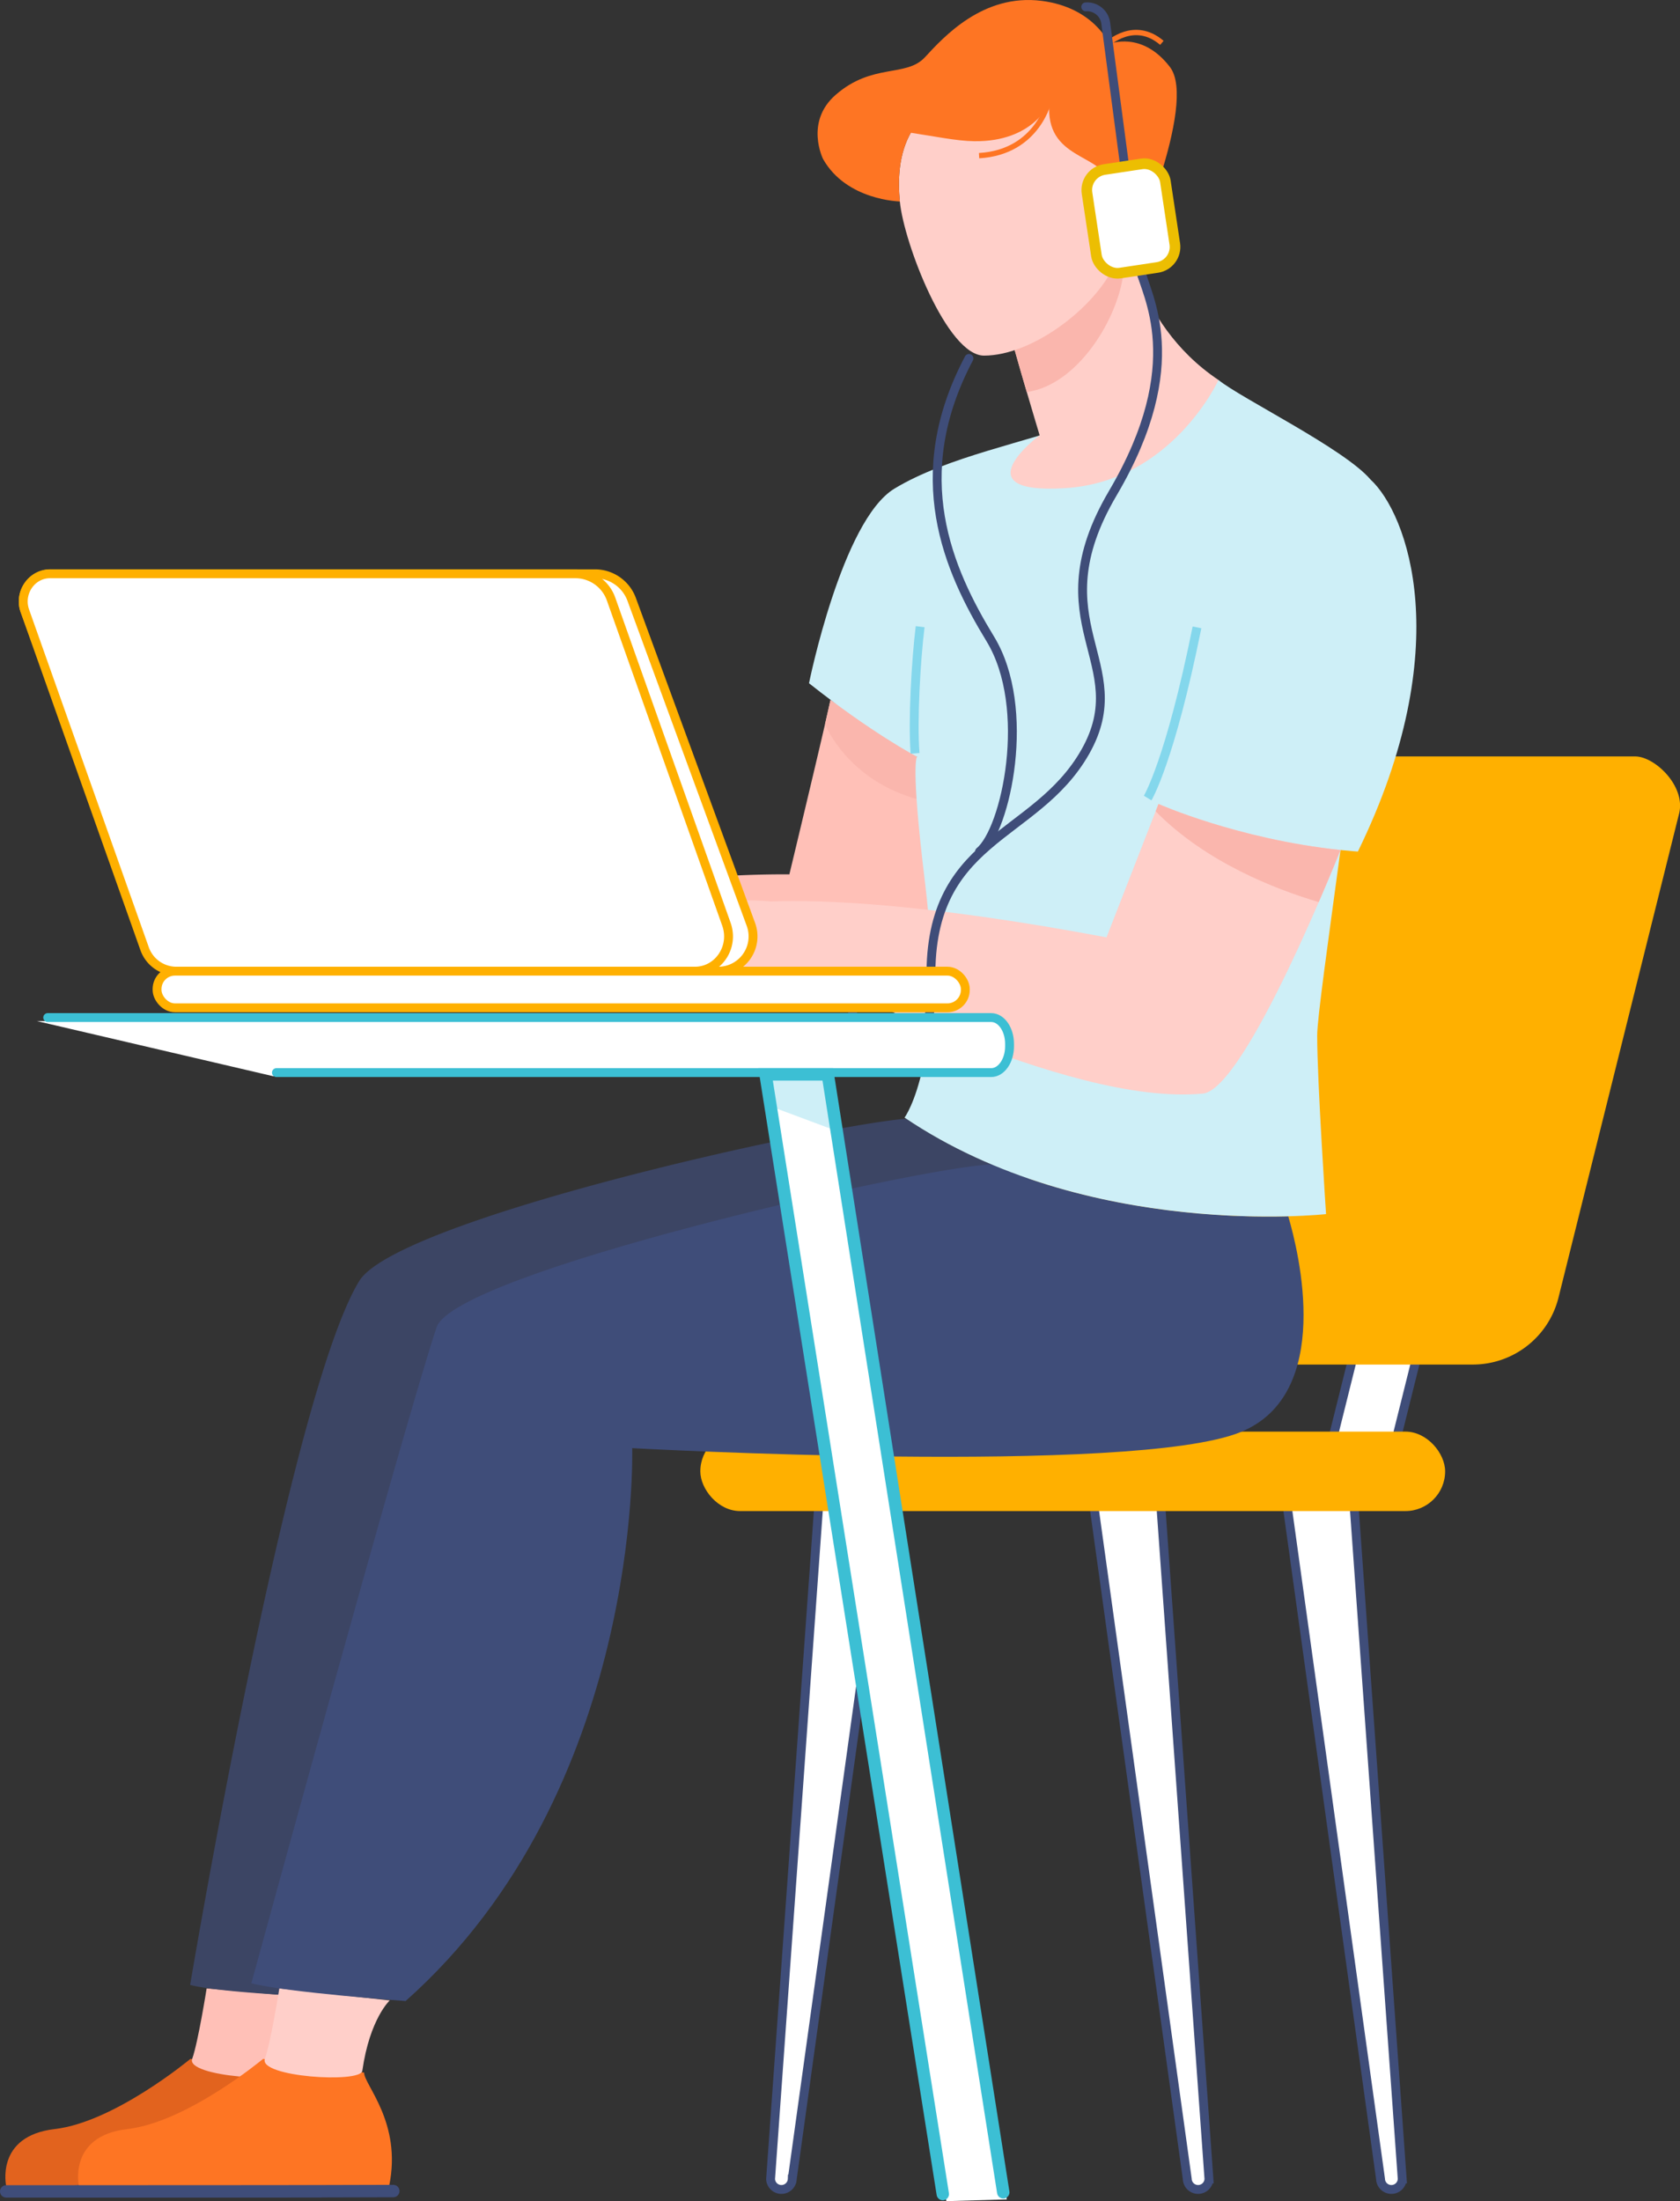 <svg viewBox="0 0 947.48 1240.91" xmlns="http://www.w3.org/2000/svg"><rect x="0" y="0" width="947.48" height="1240.91" fill="#333333" stroke="none"/><path d="m440.7 1234.31a6.11 6.11 0 0 1 -6.11-5.91l27.2-380.52h37.82l-52.8 380.52a6.11 6.11 0 0 1 -6.11 5.91z" fill="#fff" stroke="#3f4d79" stroke-linecap="round" stroke-miterlimit="10" stroke-width="5"/><path d="m675.7 1234.31a6.11 6.11 0 0 1 -6.11-5.91l-52.8-380.52h37.82l27.2 380.52a6.11 6.11 0 0 1 -6.11 5.91z" fill="#fff" stroke="#3f4d79" stroke-linecap="round" stroke-miterlimit="10" stroke-width="5"/><path d="m784.7 1234.31a6.11 6.11 0 0 1 -6.11-5.91l-52.8-380.52h37.82l27.2 380.52a6.11 6.11 0 0 1 -6.11 5.91z" fill="#fff" stroke="#3f4d79" stroke-linecap="round" stroke-miterlimit="10" stroke-width="5"/><path d="m798.68 766.29-10.92 43.8h-35.9l10.92-43.8z" fill="#fff" stroke="#3f4d79" stroke-linecap="round" stroke-miterlimit="10" stroke-width="5"/><path d="m658.55 766.29-10.92 43.8h-35.9l10.92-43.8z" fill="#fff" stroke="#3f4d79" stroke-linecap="round" stroke-miterlimit="10" stroke-width="5"/><rect fill="#ffb000" height="44.79" rx="22.4" width="420.05" x="394.97" y="807.08"/><path d="m947 458.53-68.05 273a49.79 49.79 0 0 1 -48.31 37.74h-248c-13.73 0-23.28-20.75-18.55-40.32l67.79-280.34c3.22-13.32 11.57-22.16 20.92-22.16h269.44c10.94 0 28.49 16.55 24.76 32.08z" fill="#ffb000"/><path d="m164.34 1168.44c0 6.92 21.41 28.11 14.2 63.53 0 0-52.82.08-78.73.24-30.8.19-96.31.19-96.31.19s-6.36-28.23 27.38-32.14 76.51-39.57 76.51-39.57z" fill="#e2631e"/><path d="m180.81 1235.21c-30.8.19-177.31.19-177.31.19" fill="none" stroke="#3f4d79" stroke-linecap="round" stroke-miterlimit="10" stroke-width="7"/><path d="m108.39 1160.69c3.34-9.31 8.15-39.72 8.15-39.72l54.27 4.76s-9 20.33-7.47 41.71c.52 7.21-58.62 3.46-54.95-6.75z" fill="#ffc0b7"/><path d="m656.08 781.24c-60.34 24.66-343.21 9.09-343.21 9.09s-5.79 221.61-112.16 336.33c0 0-73.37-2.46-93.48-7.65 0 0 55.6-331.66 95.35-396.81 21-34.49 257.44-87.12 308.42-91.55a286.07 286.07 0 0 0 48.13 25.8c46.34 19.55 93.87 26.55 129.61 28.62 5.49 32.04 6.36 80.23-32.66 96.17z" fill="#3c4564"/><path d="m205.34 1168.44c0 6.92 21.41 28.11 14.2 63.53 0 0-52.82.08-78.73.24-30.8.19-96.31.19-96.31.19s-6.36-28.23 27.38-32.14 76.51-39.57 76.51-39.57z" fill="#fe7523"/><path d="m221.81 1235.21c-30.8.19-177.31.19-177.31.19" fill="none" stroke="#3f4d79" stroke-linecap="round" stroke-miterlimit="10" stroke-width="7"/><path d="m149.39 1160.69c3.34-9.31 8.15-39.72 8.15-39.72l62.27 6.76s-11.3 10.36-15.47 39.71c-1.02 7.15-58.62 3.46-54.95-6.75z" fill="#ffcfc9"/><path d="m699.75 807.31c-60.34 24.69-343.21 9.09-343.21 9.09s5.84 193-127.78 311.68c0 0-66.86-4.81-87-10 0 0 85.64-313.36 104.46-369.81 10.3-30.9 273-90.48 312.88-91.82 65.79 27.76 133.9 30.15 167.44 29.25 5.99 20.3 25.72 100.16-26.79 121.61z" fill="#3f4d79"/><path d="m527.25 547c-68.44 13.65-232.86 7.8-301.79-6.05a105.47 105.47 0 0 1 -11.76 7.89c-9 5.17-26.33 9.35-30.44 9.12s-29.33-4.1-29.33-4.1-.9-2.85 2.79-6.61 30.74-.77 20.85-9c-4.4-3.68-26.31 4.6-35.84 13.78s-14 1.91-14 1.91 9.12-17 12.39-20.08 25-16.14 39.72-18.13c10.66-1.44 36.3.54 49.87 3.81 50.29-11.94 146.78-27.16 215.48-26.61 9.13-38 20.22-84.52 23.17-98.28l48.84 32z" fill="#ffc0b7"/><path d="m468.36 394.65-3.08 13.65s12.65 32.05 53.48 42.63l-1.56-24.3z" fill="#fab6ad"/><path d="m765.82 480.06s-3.65-.23-9.8-.86c-7 51.69-13.16 95.11-13.16 104.64 0 25.61 5 100.61 5 100.61s-134.86 15.13-237.72-54.39c0 0 23.84-32.09 11.47-133.21-8.22-67.27-4.41-70.22-4.41-70.22s-25.2-13.14-60.94-41.45c0 0 18.55-91.7 48.14-109.69s75.51-26.38 106-37.86 76.84-23.4 76.84-23.4c12.37 10.15 71.1 38.86 85.67 56.08 20.76 19.03 49.22 94.5-7.09 209.75z" fill="#ceeff7"/><path d="m647.25 449.9s12.61-20.71 27.82-96.21" fill="none" stroke="#84d7ec" stroke-miterlimit="10" stroke-width="5"/><path d="m516.08 424.72c-1.44-18.26.5-52.43 2.86-71.42" fill="none" stroke="#84d7ec" stroke-miterlimit="10" stroke-width="5"/><path d="m756 479.2s-53.45 135.08-77.65 137.32c-78.82 7.29-210.54-67.77-239-68.65l-12.48-.4c-7 4.11-15.9 7.61-23.43 5.4-15.18-4.44-27.34-15.41-37.4-10.7s-21.67 13.75-28.05 13c-13.35-1.61-21.05-8.7-21.05-8.7s8.31-9.06 16.7-17.67c-5.95 2.33-15 8.73-19.63 10.93-7 3.31-10.6-2.61-10.6-2.61s15.61-13.79 21-17.06c5.21-3.15 19.83-6.46 27.21-6.62 8.93-1.2 57.91-7.89 83.15-5.23 28.94-1.07 87 1 189.28 20.23l29.31-75.18s44.51 19.79 102.64 25.94z" fill="#ffcfc9"/><path d="m756 479.21s-4.83 12.21-12.25 29.35c-24.31-7.18-63.72-22.43-92-51.18l1.61-4.14s44.52 19.81 102.64 25.97z" fill="#fab6ad"/><path d="m633.78 124.14s4 57 53.43 90.09c0 0-26.05 57-86.11 60.94s-14.77-29.79-14.77-29.79-15.67-51.85-18.33-64.21z" fill="#ffcfc9"/><path d="m633.6 153.74c-3 26.07-26 63.44-54.53 67.27-4.48-15.25-9.64-33.22-11.06-39.84l62.45-54.17 1.94 3.86s1.84 17.38 1.2 22.88z" fill="#fab6ad"/><path d="m629.08 128.22s.93 17.87-1.47 22.86c-11.05 23-45.7 49.4-72.64 49.4-20.85 0-45.28-63.53-47.48-86.94s.88-60.5 57.4-64.91 60.5 54.31 60.5 54.31z" fill="#ffcfc9"/><path d="m464.21 89.7s-10.51-20.88 7.06-36.21c20.73-18.11 39.73-9.72 50.35-21.2s32.81-36 65.8-31.81c29.58 3.76 38.21 24.3 38.21 24.3s18.3-7.71 34.19 13-22.49 107-22.49 107-10.33-34.38-11.94-41.78c-3.61-16.57-36.21-12.66-33.56-45.05 0 0-8.83 22.08-42.39 21.66-10-.12-22.92-2.86-35.75-4.76-7.1 12.57-7.29 27.3-6.2 38.74 0-.05-30.01-.51-43.28-23.89z" fill="#fe7523"/><g stroke-miterlimit="10"><path d="m624.72 24.78s14.82-14.09 30.55-.62" fill="none" stroke="#fe7523" stroke-width="3"/><path d="m591.83 56.08s-6.15 29.73-39.66 31.67" fill="none" stroke="#fe7523" stroke-width="3"/><path d="m634.27 93.54-10.66-80.49a10.59 10.59 0 0 0 -11.27-9.18" fill="none" stroke="#3f4d79" stroke-linecap="round" stroke-width="5"/><path d="m643.14 151.92c2.86 14.08 27.76 52.59-15.53 126.08s13 95.38-15.47 145.72-90.19 47.58-87 131.82c2.1 55.43-47.6 62.93-44.73 0" fill="none" stroke="#3f4d79" stroke-linecap="round" stroke-width="5"/><path d="m552.43 480.07c14.86-12.13 29.89-80.82 6.05-119.9s-47.14-91.76-12-158.12" fill="none" stroke="#3f4d79" stroke-linecap="round" stroke-width="5"/><rect fill="#fff" height="59.05" rx="11.71" stroke="#ecbe02" stroke-width="6" transform="matrix(.989 -.149 .149 .989 -11.2 96.67)" width="44.68" x="615.37" y="93.35"/></g><path d="m20.9 575.65h538.1c5.72 0 10.36 6.64 10.36 14.84v1.36c0 8.19-4.64 14.83-10.36 14.83h-405.1" fill="#fff"/><path d="m26.9 573.65h532.1c5.72 0 10.36 6.64 10.36 14.84v1.36c0 8.19-4.64 14.83-10.36 14.83h-403.1" fill="none" stroke="#3cbfd4" stroke-linecap="round" stroke-miterlimit="10" stroke-width="5"/><path d="m533.71 1240.91-101.95-635.23h35.1l100.95 634.23z" fill="#fff"/><path d="m472.79 637.94-37.86-14.13-3.18-18.13h35.12z" fill="#ceeff7"/><path d="m531.71 1236.91-99.95-631.23h35.1l98.95 630.23" fill="none" stroke="#3cbfd4" stroke-linecap="round" stroke-miterlimit="10" stroke-width="7"/><path d="m405.1 547.5h-302.83a19.59 19.59 0 0 1 -18.4-12.84l-69.79-190.19a15.59 15.59 0 0 1 14.64-21h306.83a22.08 22.08 0 0 1 20.73 14.53l67.22 183.16a19.6 19.6 0 0 1 -18.4 26.34z" fill="#fff" stroke="#ffb000" stroke-miterlimit="10" stroke-width="5"/><path d="m391.92 547.5h-292.65a19 19 0 0 1 -17.78-12.84l-67.44-190.19c-3.61-10.17 3.67-21 14.15-21h296.51a21.38 21.38 0 0 1 20 14.48l65 183.17c4.52 12.88-4.63 26.38-17.79 26.38z" fill="#fff" stroke="#ffb000" stroke-miterlimit="10" stroke-width="5"/><rect fill="#fff" height="20.66" rx="10.07" stroke="#ffb000" stroke-miterlimit="10" stroke-width="5" width="455.83" x="88.58" y="547.5"/></svg>
